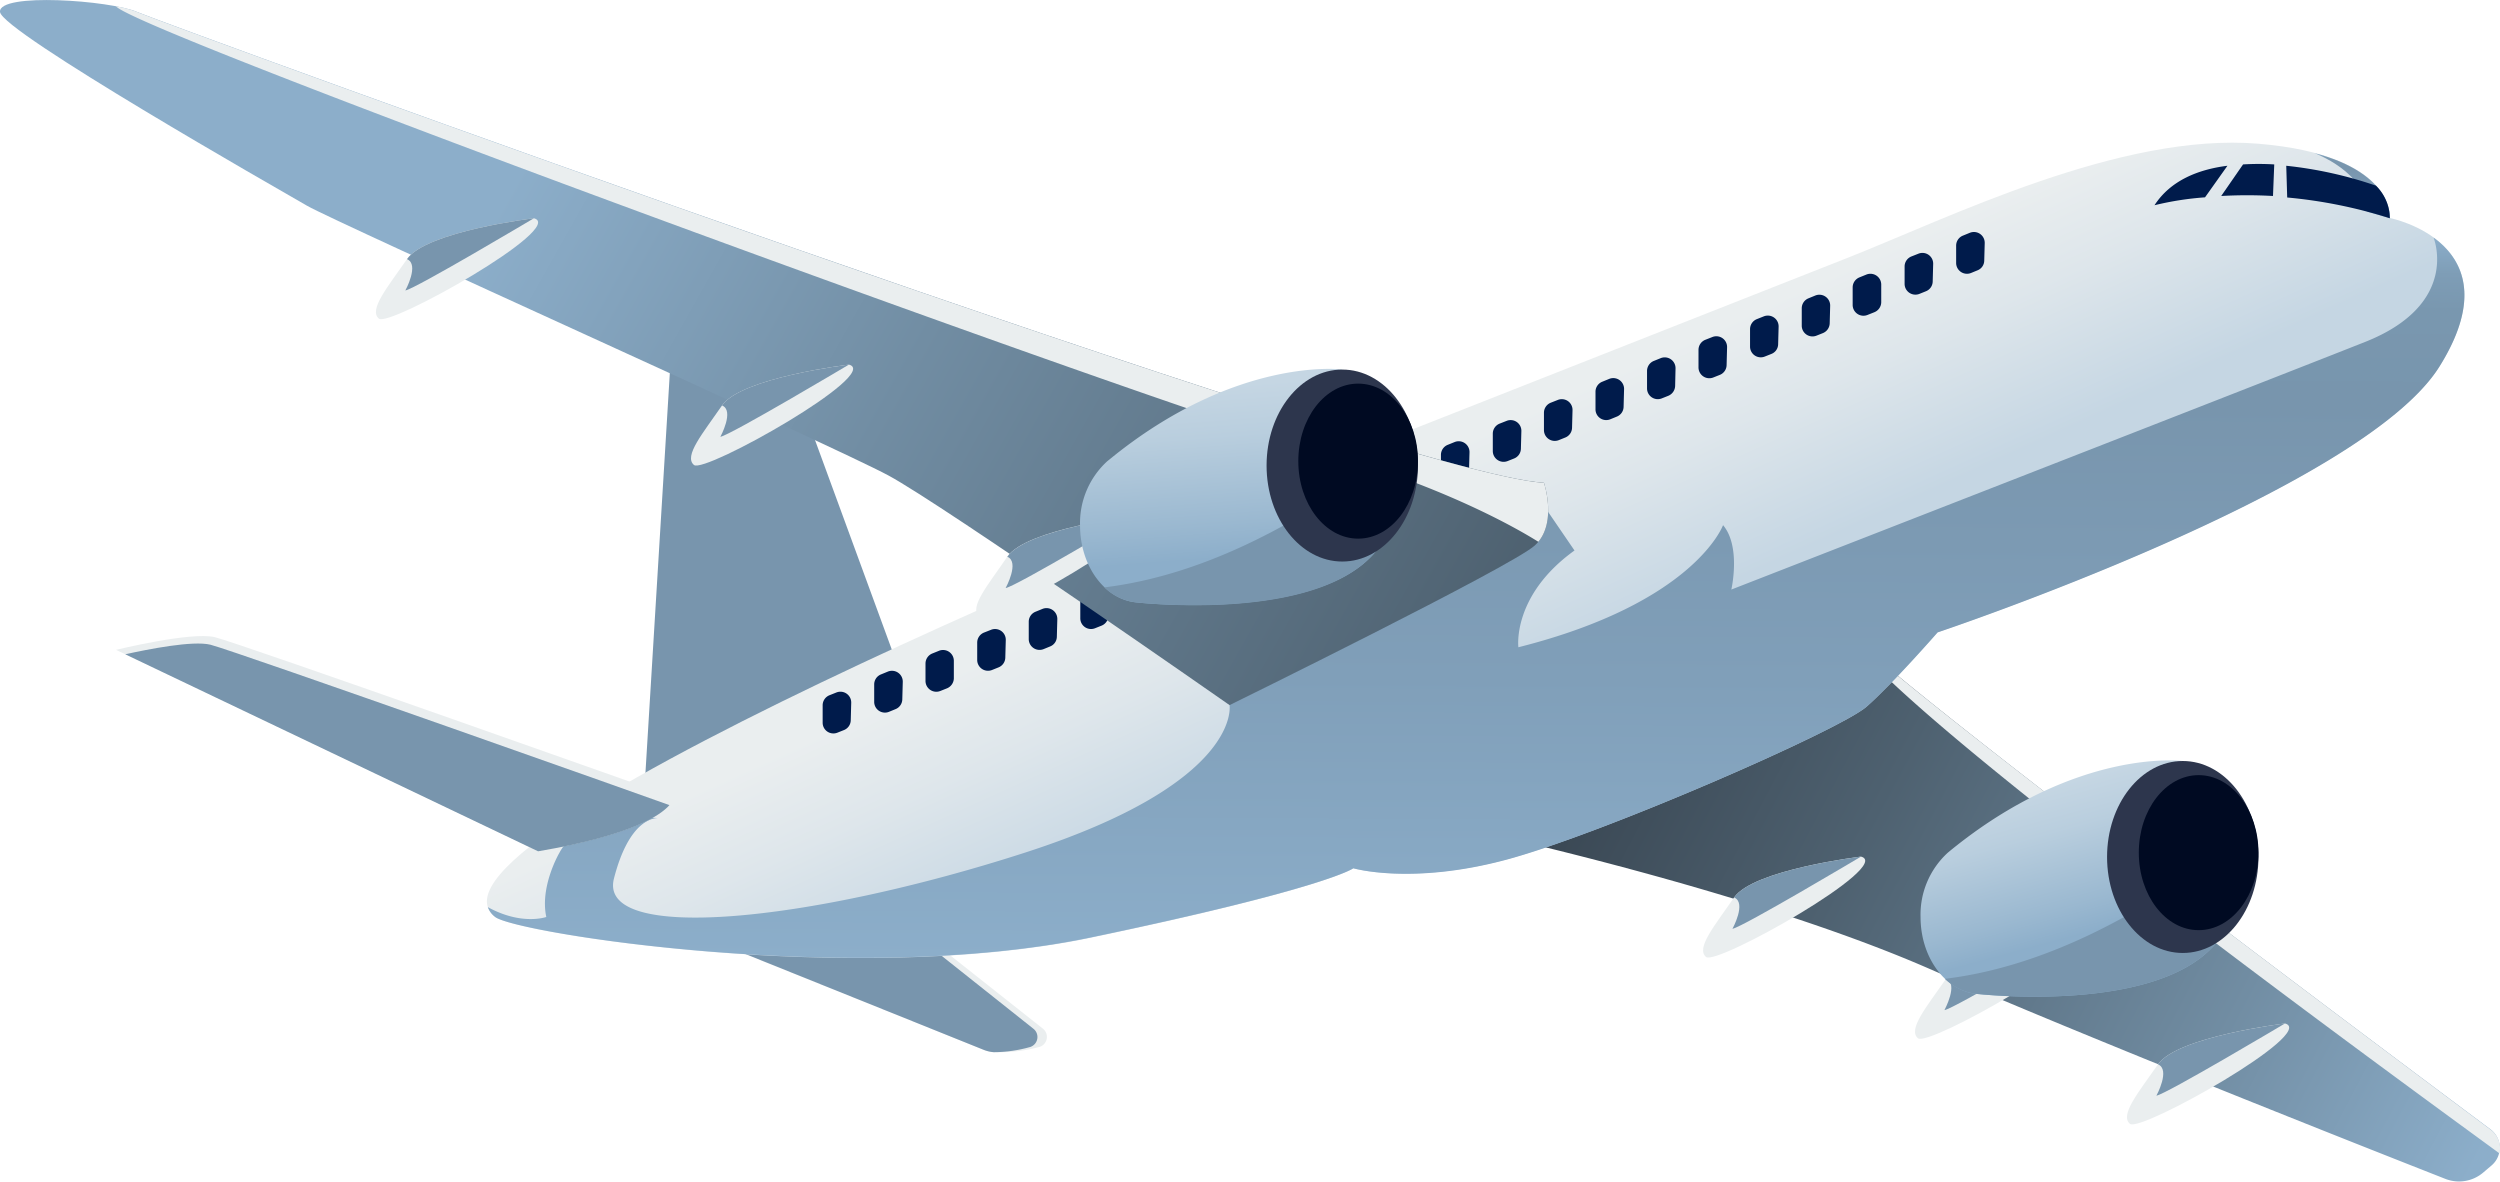<svg xmlns="http://www.w3.org/2000/svg" xmlns:xlink="http://www.w3.org/1999/xlink" viewBox="0 0 316.72 149.71"><defs><style>.cls-1{fill:url(#linear-gradient);}.cls-2{fill:#eaeeef;}.cls-3{fill:#7895ad;}.cls-4{fill:url(#linear-gradient-2);}.cls-5{fill:url(#linear-gradient-3);}.cls-6{fill:url(#linear-gradient-4);}.cls-7{fill:url(#linear-gradient-5);}.cls-8{fill:#001b4b;}.cls-9{fill:url(#linear-gradient-6);}.cls-10{fill:url(#linear-gradient-7);}.cls-11{fill:#2d364d;}.cls-12{fill:#000a22;}.cls-13{fill:url(#linear-gradient-8);}</style><linearGradient id="linear-gradient" x1="4079.22" y1="77.65" x2="3947.08" y2="147.07" gradientTransform="matrix(-1, 0, 0, 1, 4260.88, 0)" gradientUnits="userSpaceOnUse"><stop offset="0" stop-color="#303b45"/><stop offset="0.15" stop-color="#384551"/><stop offset="0.41" stop-color="#4e6170"/><stop offset="0.76" stop-color="#718da3"/><stop offset="1" stop-color="#8caeca"/></linearGradient><linearGradient id="linear-gradient-2" x1="4081.4" y1="58.66" x2="4068.86" y2="86.25" gradientTransform="matrix(-1, 0, 0, 1, 4260.88, 0)" gradientUnits="userSpaceOnUse"><stop offset="0" stop-color="#eaeeef"/><stop offset="0.4" stop-color="#dee6eb"/><stop offset="1" stop-color="#c5d6e3"/></linearGradient><linearGradient id="linear-gradient-3" x1="4177.5" y1="103.64" x2="4177.5" y2="103.64" gradientTransform="matrix(-1, 0, 0, 1, 4260.88, 0)" gradientUnits="userSpaceOnUse"><stop offset="0" stop-color="#8caeca"/><stop offset="0.02" stop-color="#86a7c2"/><stop offset="0.05" stop-color="#7e9db6"/><stop offset="0.1" stop-color="#7997af"/><stop offset="0.23" stop-color="#7895ad"/><stop offset="0.61" stop-color="#809fb9"/><stop offset="1" stop-color="#8caeca"/></linearGradient><linearGradient id="linear-gradient-4" x1="4073.62" y1="29.44" x2="4074.13" y2="121.81" xlink:href="#linear-gradient-3"/><linearGradient id="linear-gradient-5" x1="3962.89" y1="19.41" x2="3962.94" y2="27.62" xlink:href="#linear-gradient-3"/><linearGradient id="linear-gradient-6" x1="3991.45" y1="129.22" x2="4192.17" y2="16.31" xlink:href="#linear-gradient"/><linearGradient id="linear-gradient-7" x1="4002.78" y1="100.14" x2="3997.76" y2="118.54" gradientTransform="matrix(-1, 0, 0, 1, 4260.88, 0)" gradientUnits="userSpaceOnUse"><stop offset="0" stop-color="#c5d6e3"/><stop offset="0.29" stop-color="#b9cede"/><stop offset="0.8" stop-color="#9ab8d0"/><stop offset="1" stop-color="#8caeca"/></linearGradient><linearGradient id="linear-gradient-8" x1="4106.71" y1="48.88" x2="4105.04" y2="70.63" xlink:href="#linear-gradient-7"/></defs><g id="圖層_2" data-name="圖層 2"><g id="圖層_1-2" data-name="圖層 1"><path class="cls-1" d="M315.54,143.09c-13.93-10.39-73-54.52-81.41-63l-48,25s35.25,7.58,58.24,17.62c19.65,8.59,55.47,22.73,65.43,26.64a4.72,4.72,0,0,0,4.79-.8l1.07-.91A2.93,2.93,0,0,0,315.54,143.09Z"/><path class="cls-2" d="M234.13,80.12c8.46,8.45,67.48,52.58,81.41,63a2.91,2.91,0,0,1,1.11,3C309.91,141.17,238,89.05,234.13,80.12Z"/><path class="cls-2" d="M289.48,129.66s-13.65,1.66-16.09,5.18-4.89,6.43-3.55,7.54S293.72,130.78,289.48,129.66Z"/><path class="cls-3" d="M273.39,134.84c2.44-3.52,16.09-5.18,16.09-5.18s-15,8.93-16.29,9.15C273.19,138.81,275,135.5,273.39,134.84Z"/><path class="cls-2" d="M262.63,118.79S249,120.45,246.54,124s-4.89,6.43-3.55,7.54S266.87,119.91,262.63,118.79Z"/><path class="cls-3" d="M246.54,124c2.44-3.52,16.09-5.18,16.09-5.18s-15,8.93-16.29,9.15C246.34,127.94,248.16,124.63,246.54,124Z"/><path class="cls-2" d="M235.77,108.52s-13.65,1.65-16.08,5.18-4.89,6.43-3.55,7.54S240,109.64,235.77,108.52Z"/><path class="cls-3" d="M219.69,113.7c2.43-3.53,16.08-5.18,16.08-5.18s-15,8.93-16.29,9.15C219.48,117.67,221.3,114.36,219.69,113.7Z"/><path class="cls-2" d="M132.1,130.3l-16.44-13-26.25,1.57L124.62,133a4.54,4.54,0,0,0,1.63.31,19.75,19.75,0,0,0,5.45-.68A1.33,1.33,0,0,0,132.1,130.3Z"/><path class="cls-3" d="M124.62,133,89.41,118.84l25.15-1.51,16.36,13a1.33,1.33,0,0,1-.4,2.31,17.26,17.26,0,0,1-4.63.66A4.26,4.26,0,0,1,124.62,133Z"/><polygon class="cls-3" points="114.35 86.03 96.89 38.39 85.08 43.64 81.27 106.11 114.35 86.03"/><path class="cls-4" d="M62.73,116.17c2.61,2.06,45.58,8.88,75.48,2.62S171.45,110,171.45,110s7.32,2.13,19.45-1.13,42.23-16.4,45.58-19.36,9-9.42,9-9.42,53.74-18,63.56-33.65-6.27-18.82-6.27-18.82.81-7.94-16.64-9.41-39.28,9.41-52,14.43-68.95,27.18-68.95,27.18S49.56,105.79,62.73,116.17Z"/><path class="cls-5" d="M83.35,103.64h0Z"/><path class="cls-6" d="M62.73,116.17a2.66,2.66,0,0,1-.93-1.25c4.3,2.37,7.41,1.25,7.41,1.25-.84-3.9,1.67-8.15,1.67-8.15,2.58-4.89,11.55-4.44,12.47-4.38-.54,0-3.66.22-5.57,7.66-2.09,8.17,24.47,5.63,52.07-3.28s25.92-18.69,25.92-18.69c3.35-12.54,39.94-25.09,39.94-25.09l3.76,5.5C191.53,75.45,192.36,82,192.36,82c22.38-5.64,25.93-15.47,25.93-15.47,2.3,2.72,1.05,8.16,1.05,8.16s68.16-26.56,80.29-31.37S308.3,30.1,308.3,30.1h0c3.48,2.52,6.36,7.38.73,16.37-9.82,15.68-63.56,33.65-63.56,33.65s-5.64,6.47-9,9.42S203,105.64,190.9,108.9,171.45,110,171.45,110s-3.34,2.51-33.24,8.76S65.34,118.23,62.73,116.17Z"/><path class="cls-7" d="M293.17,19.38c10.16,2.67,9.59,8.27,9.59,8.27l-2.91-.84C299.86,21.8,293.18,19.39,293.17,19.38Z"/><path class="cls-8" d="M249.69,34.59l.83-.34a1.34,1.34,0,0,0,.86-1.23l.06-2.23a1.37,1.37,0,0,0-1.88-1.3l-.88.36a1.36,1.36,0,0,0-.86,1.26v2.21A1.37,1.37,0,0,0,249.69,34.59Z"/><path class="cls-8" d="M243.17,37.23l.82-.33a1.36,1.36,0,0,0,.86-1.23l.06-2.23a1.36,1.36,0,0,0-1.87-1.3l-.89.35a1.37,1.37,0,0,0-.86,1.27V36A1.37,1.37,0,0,0,243.17,37.23Z"/><path class="cls-8" d="M236.64,39.88l.83-.33a1.39,1.39,0,0,0,.86-1.23l0-2.23a1.37,1.37,0,0,0-1.87-1.31l-.89.36a1.37,1.37,0,0,0-.86,1.27v2.2A1.37,1.37,0,0,0,236.64,39.88Z"/><path class="cls-8" d="M230.11,42.53l.83-.33A1.38,1.38,0,0,0,231.8,41l.06-2.22A1.37,1.37,0,0,0,230,37.43l-.88.36a1.36,1.36,0,0,0-.86,1.27v2.2A1.36,1.36,0,0,0,230.11,42.53Z"/><path class="cls-8" d="M223.58,45.17l.83-.33a1.34,1.34,0,0,0,.86-1.23l.06-2.23a1.37,1.37,0,0,0-1.88-1.3l-.88.35a1.37,1.37,0,0,0-.86,1.27v2.21A1.36,1.36,0,0,0,223.58,45.17Z"/><path class="cls-8" d="M217.06,47.82l.83-.33a1.36,1.36,0,0,0,.85-1.23L218.8,44a1.36,1.36,0,0,0-1.87-1.3l-.89.35a1.37,1.37,0,0,0-.86,1.27v2.2A1.37,1.37,0,0,0,217.06,47.82Z"/><path class="cls-8" d="M210.53,50.47l.83-.33a1.4,1.4,0,0,0,.86-1.24l.05-2.22a1.37,1.37,0,0,0-1.87-1.31l-.89.36a1.37,1.37,0,0,0-.85,1.27v2.2A1.36,1.36,0,0,0,210.53,50.47Z"/><path class="cls-8" d="M204,53.12l.83-.34a1.36,1.36,0,0,0,.86-1.23l.06-2.22A1.37,1.37,0,0,0,203.87,48l-.88.36a1.36,1.36,0,0,0-.86,1.26v2.21A1.36,1.36,0,0,0,204,53.12Z"/><path class="cls-8" d="M197.48,55.76l.82-.33a1.36,1.36,0,0,0,.86-1.23l.06-2.23a1.36,1.36,0,0,0-1.87-1.3l-.89.35a1.37,1.37,0,0,0-.86,1.27V54.5A1.37,1.37,0,0,0,197.48,55.76Z"/><path class="cls-8" d="M191,58.41l.83-.33a1.36,1.36,0,0,0,.85-1.23l.06-2.23a1.36,1.36,0,0,0-1.87-1.3l-.89.35a1.37,1.37,0,0,0-.86,1.27v2.2A1.37,1.37,0,0,0,191,58.41Z"/><path class="cls-8" d="M184.42,61.06l.83-.33a1.38,1.38,0,0,0,.86-1.24l.06-2.22A1.37,1.37,0,0,0,184.29,56l-.89.36a1.37,1.37,0,0,0-.85,1.27v2.2A1.36,1.36,0,0,0,184.42,61.06Z"/><path class="cls-8" d="M177.89,63.71l.83-.34a1.34,1.34,0,0,0,.86-1.23l.06-2.23a1.37,1.37,0,0,0-1.88-1.3l-.88.35a1.37,1.37,0,0,0-.86,1.27v2.21A1.37,1.37,0,0,0,177.89,63.71Z"/><path class="cls-8" d="M171.37,66.35l.83-.33a1.36,1.36,0,0,0,.85-1.23l.06-2.23a1.36,1.36,0,0,0-1.87-1.3l-.89.35a1.37,1.37,0,0,0-.86,1.27v2.2A1.37,1.37,0,0,0,171.37,66.35Z"/><path class="cls-8" d="M164.84,69l.83-.33a1.4,1.4,0,0,0,.86-1.24l.05-2.22a1.37,1.37,0,0,0-1.87-1.31l-.89.36a1.37,1.37,0,0,0-.86,1.27v2.2A1.37,1.37,0,0,0,164.84,69Z"/><path class="cls-8" d="M158.31,71.65l.83-.34a1.36,1.36,0,0,0,.86-1.23l.06-2.22a1.37,1.37,0,0,0-1.88-1.31l-.88.36a1.36,1.36,0,0,0-.86,1.26v2.21A1.36,1.36,0,0,0,158.31,71.65Z"/><path class="cls-8" d="M151.79,74.29l.82-.33a1.36,1.36,0,0,0,.86-1.23l.06-2.23a1.36,1.36,0,0,0-1.87-1.3l-.89.35a1.37,1.37,0,0,0-.86,1.27V73A1.37,1.37,0,0,0,151.79,74.29Z"/><path class="cls-8" d="M145.26,76.94l.83-.33a1.36,1.36,0,0,0,.85-1.23l.06-2.23a1.36,1.36,0,0,0-1.87-1.3l-.89.35a1.37,1.37,0,0,0-.86,1.27v2.2A1.37,1.37,0,0,0,145.26,76.94Z"/><path class="cls-8" d="M138.73,79.59l.83-.33a1.38,1.38,0,0,0,.86-1.24l.06-2.22a1.37,1.37,0,0,0-1.88-1.31l-.89.36a1.37,1.37,0,0,0-.85,1.27v2.2A1.36,1.36,0,0,0,138.73,79.59Z"/><path class="cls-8" d="M132.2,82.24l.83-.34a1.34,1.34,0,0,0,.86-1.23l.06-2.23a1.37,1.37,0,0,0-1.88-1.3l-.88.36a1.36,1.36,0,0,0-.86,1.26V81A1.37,1.37,0,0,0,132.2,82.24Z"/><path class="cls-8" d="M125.68,84.88l.82-.33a1.36,1.36,0,0,0,.86-1.23l.06-2.23a1.36,1.36,0,0,0-1.87-1.3l-.89.35a1.37,1.37,0,0,0-.86,1.27v2.2A1.37,1.37,0,0,0,125.68,84.88Z"/><path class="cls-8" d="M119.15,87.53l.83-.33a1.4,1.4,0,0,0,.86-1.24l0-2.22A1.37,1.37,0,0,0,119,82.43l-.89.36a1.37,1.37,0,0,0-.86,1.27v2.2A1.37,1.37,0,0,0,119.15,87.53Z"/><path class="cls-8" d="M112.62,90.18l.83-.34a1.36,1.36,0,0,0,.86-1.23l.06-2.22a1.37,1.37,0,0,0-1.88-1.31l-.88.36a1.36,1.36,0,0,0-.86,1.27v2.2A1.36,1.36,0,0,0,112.62,90.18Z"/><path class="cls-8" d="M106.09,92.82l.83-.33a1.36,1.36,0,0,0,.86-1.23l.06-2.23a1.37,1.37,0,0,0-1.88-1.3l-.88.35a1.37,1.37,0,0,0-.86,1.27v2.21A1.36,1.36,0,0,0,106.09,92.82Z"/><path class="cls-8" d="M279.35,25a38.51,38.51,0,0,0-6.4,1c2-3.09,5.47-4.53,9.24-5Z"/><path class="cls-8" d="M289.64,21A51.38,51.38,0,0,1,301,23.52h0a5.81,5.81,0,0,1,1.76,4.13,61.28,61.28,0,0,0-13-2.63Z"/><path class="cls-8" d="M284.17,20.83a32.54,32.54,0,0,1,3.95,0l-.16,4a57.77,57.77,0,0,0-6.56,0C282.36,23.45,283.41,21.92,284.17,20.83Z"/><path class="cls-9" d="M195.6,61.16s1.78,5.27-1.15,7.94-38.68,20.23-38.68,20.23S119.52,64,112.56,60.24s-69.9-32-73.67-34.18S.21,4,0,1.51s14-1.46,17.36,0S177.09,60.16,195.6,61.16Z"/><path class="cls-2" d="M166.58,57C147.67,51.72,17.29,4.06,14.7.8a14.18,14.18,0,0,1,2.66.71C20.7,3,177.09,60.16,195.6,61.16c0,0,1.59,4.71-.71,7.48C192.29,67,182.59,61.39,166.58,57Z"/><path class="cls-2" d="M14.7,82.33S24.18,80,27.21,80.72,85.35,101,85.35,101s-.29,3.94-17.18,6.81Z"/><path class="cls-3" d="M84.81,102c-1.18,1.34-4.9,3.85-16.64,5.85L15.87,82.89c2.88-.64,8.58-1.77,10.8-1.21C29.69,82.44,84.61,101.9,84.81,102Z"/><path class="cls-10" d="M243.31,116.17a10.64,10.64,0,0,1,3.46-8.15h0l.29-.24c16.08-13.12,29.47-11.37,29.47-11.37s4.8,13.84,4.21,23.09c-7.55,9.05-30.36,6.41-30.36,6.41h0C246.42,125.49,243.31,121.29,243.31,116.17Z"/><path class="cls-3" d="M250.38,125.91h0a6.85,6.85,0,0,1-4-1.92l.14,0c12.52-1.55,24.25-8.07,33.34-14.72a43.68,43.68,0,0,1,.86,10.25C273.19,128.55,250.38,125.91,250.38,125.91Z"/><ellipse class="cls-11" cx="276.53" cy="108.57" rx="9.59" ry="12.16"/><ellipse class="cls-12" cx="278.54" cy="108.02" rx="7.58" ry="9.82"/><path class="cls-2" d="M143.69,65.35S130,67,127.61,70.53s-4.9,6.43-3.56,7.54S147.93,66.47,143.69,65.35Z"/><path class="cls-3" d="M127.61,70.53c2.43-3.52,16.08-5.18,16.08-5.18s-14.95,8.93-16.29,9.15C127.4,74.5,129.22,71.19,127.61,70.53Z"/><path class="cls-2" d="M107.55,46.19S93.9,47.84,91.47,51.37s-4.89,6.42-3.55,7.54S111.79,47.31,107.55,46.19Z"/><path class="cls-3" d="M91.47,51.37c2.43-3.53,16.08-5.18,16.08-5.18s-15,8.93-16.29,9.15C91.26,55.34,93.08,52,91.47,51.37Z"/><path class="cls-2" d="M67.64,27.65S54,29.3,51.56,32.83,46.67,39.25,48,40.37,71.88,28.77,67.64,27.65Z"/><path class="cls-3" d="M51.56,32.83C54,29.3,67.64,27.65,67.64,27.65s-15,8.93-16.29,9.15C51.35,36.8,53.17,33.49,51.56,32.83Z"/><path class="cls-13" d="M136.83,66.57a10.62,10.62,0,0,1,3.46-8.15h0l.29-.23c16.08-13.13,29.47-11.38,29.47-11.38s4.8,13.84,4.21,23.1c-7.56,9-30.37,6.4-30.37,6.4h0C139.94,75.89,136.83,71.7,136.83,66.57Z"/><path class="cls-3" d="M143.89,76.31h0a6.81,6.81,0,0,1-4-1.91l.13,0c12.52-1.56,24.26-8.07,33.35-14.73a43.77,43.77,0,0,1,.86,10.26C166.7,79,143.89,76.31,143.89,76.31Z"/><ellipse class="cls-11" cx="170.05" cy="58.98" rx="9.59" ry="12.16"/><ellipse class="cls-12" cx="172.06" cy="58.42" rx="7.58" ry="9.82"/></g></g></svg>